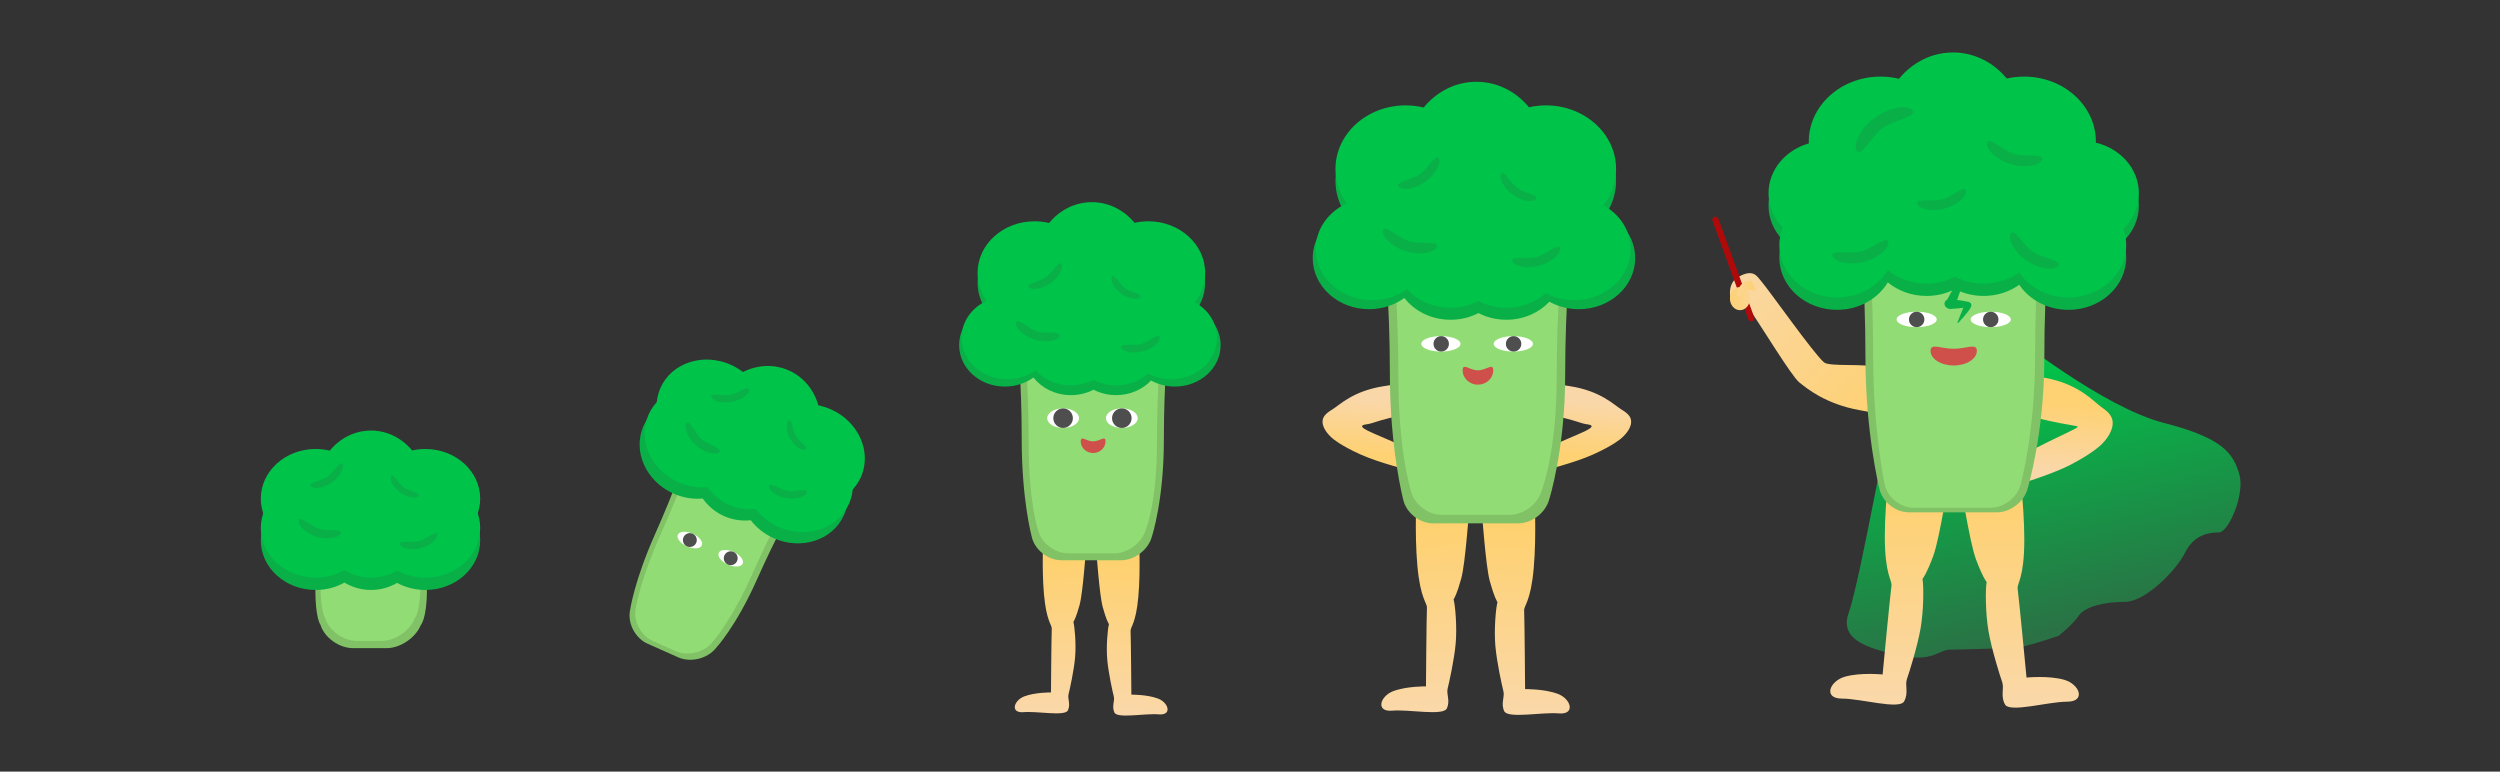 <?xml version="1.0" encoding="UTF-8" standalone="no"?>
<svg width="1620px" height="500px" viewBox="0 0 1620 500" version="1.1" xmlns="http://www.w3.org/2000/svg" xmlns:xlink="http://www.w3.org/1999/xlink" style="background: #FFFFFF;">
    <rect x="0" y="0" width="1620" height="500" fill="#333333" stroke="none"/>
    <!-- Generator: Sketch 42 (36781) - http://www.bohemiancoding.com/sketch -->
    <title>Artboard 6</title>
    <desc>Created with Sketch.</desc>
    <defs>
        <linearGradient x1="27.103%" y1="15.419%" x2="50%" y2="91.839%" id="linearGradient-1">
            <stop stop-color="#00C349" offset="0%"></stop>
            <stop stop-color="#2A7145" offset="100%"></stop>
        </linearGradient>
        <linearGradient x1="50%" y1="0%" x2="50%" y2="100%" id="linearGradient-2">
            <stop stop-color="#FFCF62" offset="0%"></stop>
            <stop stop-color="#FAD8AB" offset="100%"></stop>
        </linearGradient>
        <linearGradient x1="42.803%" y1="20.558%" x2="36.953%" y2="75.154%" id="linearGradient-3">
            <stop stop-color="#FAD7A8" offset="0%"></stop>
            <stop stop-color="#FED172" offset="100%"></stop>
        </linearGradient>
        <linearGradient x1="93.516%" y1="83.694%" x2="0%" y2="10.225%" id="linearGradient-4">
            <stop stop-color="#FED172" offset="0%"></stop>
            <stop stop-color="#FAD7A4" offset="100%"></stop>
        </linearGradient>
        <linearGradient x1="141.133%" y1="54.411%" x2="14.351%" y2="54.411%" id="linearGradient-5">
            <stop stop-color="#FAD79F" offset="0%"></stop>
            <stop stop-color="#FDD178" offset="100%"></stop>
        </linearGradient>
    </defs>
    <g id="Page-1" stroke="none" stroke-width="1" fill="none" fill-rule="evenodd">
        <g id="Artboard-6">
            <g id="Group-6" transform="translate(1109, 34)">
                <path d="M195,183 C195,183 254,230 293,240 C332,250 338,260 342,273 C346,286 335,311 329,311 C323,311 313,312 307,324 C301,336 281,356 268,356 C255,356 242,359 238,365 C234,371 225,378 225,378 C225,378 202,386 195,386 C188,386 160,387 154,387 C148,387 143,395 124,391 C105,387 82,382 89,363 C96,344 119,217 119,217 L195,183 Z" id="Path-4" fill="url(#linearGradient-1)"></path>
                <path d="M116.669,259.502 C116.669,259.502 112.303,289.183 112.362,314.053 C112.421,338.923 117.185,341.803 116.669,345.636 C115.702,352.814 110.926,403.059 110.926,403.059 C110.926,403.059 96.571,401.623 86.522,404.494 C76.473,407.365 72.216,418.694 84.642,418.694 C97.068,418.694 121.794,426.028 124.871,420.491 C127.948,414.955 125.227,410.085 126.718,405.93 C127.997,402.364 133.459,385.08 135.537,373.189 C137.615,361.299 137.594,345.349 136.767,341.214 C137.534,339.936 139.368,337.939 143.675,326.455 C147.982,314.97 153.614,276.811 155.974,266.192 C158.845,253.271 116.669,259.502 116.669,259.502 Z" id="Path-7" fill="url(#linearGradient-2)"></path>
                <path d="M198.669,261.502 C198.669,261.502 194.303,291.183 194.362,316.053 C194.421,340.923 199.185,343.803 198.669,347.636 C197.702,354.814 192.926,405.059 192.926,405.059 C192.926,405.059 178.571,403.623 168.522,406.494 C158.473,409.365 154.216,420.694 166.642,420.694 C179.068,420.694 203.794,428.028 206.871,422.491 C209.948,416.955 207.227,412.085 208.718,407.93 C209.997,404.364 215.459,387.08 217.537,375.189 C219.615,363.299 219.594,347.349 218.767,343.214 C219.534,341.936 221.368,339.939 225.675,328.455 C229.982,316.97 235.614,278.811 237.974,268.192 C240.845,255.271 198.669,261.502 198.669,261.502 Z" id="Path-7-Copy" fill="url(#linearGradient-2)" transform="translate(198.557, 342.28) scale(-1, 1) translate(-198.557, -342.28) "></path>
                <path d="M253.656,264.108 C253.656,264.108 240.309,256.778 230.656,254.108 C221.003,251.439 209.024,249.554 206.038,248.994 C203.051,248.434 204.493,248.015 219.038,240.994 C233.583,233.973 261.096,220.007 257.656,215.994 C255.245,213.182 256.038,203.994 246.038,209.994 C244.2,211.097 223.211,216.623 209.038,223.994 C194.864,231.364 189.558,236.708 188.92,237.355 C184.519,241.815 182.339,246.377 182.038,249.994 C181.636,254.809 184.467,257.802 189.038,260.994 C194.327,264.687 203.656,276.108 225.656,280.108 C247.656,284.108 244.656,284.108 254.656,279.108 C264.656,274.108 257.656,259.108 257.656,259.108 L253.656,264.108 Z" id="Path-5-Copy" fill="url(#linearGradient-3)" transform="translate(221.019, 245.497) scale(-1, -1) translate(-221.019, -245.497) "></path>
                <path d="M124.92,205.773 C124.92,205.773 122.751,206.562 114,205.773 C105.249,204.985 109.787,204.494 108,204 C98.347,201.33 76.486,203.83 72.92,200.773 C65.92,194.773 37.92,154.773 31.92,147.773 C29.51,144.961 26.92,139.773 16.92,145.773 C10.44,149.661 10.997,160.217 14.92,163.773 C18.844,167.33 22.871,163.846 24.92,166.773 C31.92,176.773 51.92,209.773 56.92,213.773 C61.92,217.773 73.92,227.773 95.92,231.773 C117.92,235.773 114.92,235.773 124.92,230.773 C134.92,225.773 127.92,210.773 127.92,210.773 L124.92,205.773 Z" id="Path-5" fill="url(#linearGradient-4)"></path>
                <path d="M96.074,114.929 C95.266,106.132 101.775,99 110.608,99 L204.923,99 C213.758,99 220.239,106.137 219.479,114.926 C219.479,114.926 215.726,149.007 215.726,198.006 C215.726,247.005 204.927,282.495 204.927,282.495 C202.758,291.058 193.83,298 184.999,298 L128.001,298 C119.164,298 110.474,291.002 108.752,282.33 C108.752,282.33 99.805,246.325 99.805,197.216 C99.805,148.107 96.074,114.929 96.074,114.929 Z" id="Rectangle" fill="#81C267"></path>
                <path d="M101.074,113.929 C100.266,105.132 106.781,98 115.614,98 L198.918,98 C207.756,98 214.239,105.137 213.479,113.926 C213.479,113.926 209.726,148.007 209.726,197.006 C209.726,246.005 200.524,279.396 200.524,279.396 C198.578,288.014 189.831,295 180.995,295 L131.005,295 C122.166,295 113.672,287.964 112.184,279.245 C112.184,279.245 104.805,245.325 104.805,196.216 C104.805,147.107 101.074,113.929 101.074,113.929 Z" id="Rectangle" fill="#92DC75"></path>
                <g id="Group-2" transform="translate(150, 142)" fill="#09B048">
                    <path d="M16.01,22.247 C15.863,26.004 15.159,33.777 15.159,33.777 C15.062,34.876 14.722,34.911 14.407,33.855 C14.407,33.855 11.864,25.767 11.64,21.933 C11.416,18.099 16.156,18.491 16.01,22.247 Z" id="Rectangle-2-Copy-2" transform="translate(13.823, 26.931) scale(-1, 1) rotate(-26) translate(-13.823, -26.931) "></path>
                    <path d="M12.797,16.676 C12.588,22.037 11.635,27.717 11.635,27.717 C11.468,28.806 10.44,29.689 9.337,29.689 L10.602,29.689 C9.5,29.689 8.425,28.82 8.209,27.738 C8.209,27.738 6.88,21.699 6.561,16.227 C6.241,10.756 13.006,11.315 12.797,16.676 Z" id="Rectangle-2-Copy-3" transform="translate(9.676, 21.035) scale(-1, 1) rotate(90) translate(-9.676, -21.035) "></path>
                    <path d="M11.433,5.458 C11.224,10.819 10.145,22.762 10.145,22.762 C10.048,23.861 9.076,24.753 7.973,24.753 L9.239,24.753 C8.136,24.753 7.136,23.863 7.006,22.761 C7.006,22.761 5.517,10.481 5.197,5.009 C4.877,-0.462 11.642,0.097 11.433,5.458 Z" id="Rectangle-2-Copy-4" transform="translate(8.312, 12.958) scale(1, -1) rotate(-23) translate(-8.312, -12.958) "></path>
                </g>
                <path d="M114.291,149.001 C120.927,154.451 129.731,157.77 139.391,157.77 C146.121,157.77 152.436,156.159 157.891,153.339 C163.347,156.159 169.661,157.77 176.391,157.77 C185.102,157.77 193.117,155.071 199.473,150.545 C206.044,160.277 217.881,166.77 231.391,166.77 C252.042,166.77 268.783,151.6 268.783,132.885 C268.783,129.208 268.136,125.668 266.941,122.353 C273.181,116.298 277,108.168 277,99.23 C277,83.495 265.166,70.265 249.124,66.451 C249.127,66.227 249.129,66.003 249.129,65.779 C249.129,42.506 228.311,23.639 202.63,23.639 C198.754,23.639 194.989,24.069 191.389,24.879 C182.87,14.527 170.416,8 156.543,8 C142.594,8 130.08,14.599 121.557,25.049 C117.738,24.129 113.725,23.639 109.586,23.639 C83.905,23.639 63.087,42.506 63.087,65.779 C63.087,66.159 63.093,66.538 63.104,66.916 C47.97,71.253 37,84.08 37,99.23 C37,107.738 40.461,115.515 46.176,121.466 C44.767,125.034 44,128.878 44,132.885 C44,151.6 60.741,166.77 81.391,166.77 C95.605,166.77 107.966,159.584 114.291,149.001 Z" id="Combined-Shape-Copy" fill="#09B048"></path>
                <path d="M114.291,141.001 C120.927,146.451 129.731,149.77 139.391,149.77 C146.121,149.77 152.436,148.159 157.891,145.339 C163.347,148.159 169.661,149.77 176.391,149.77 C185.102,149.77 193.117,147.071 199.473,142.545 C206.044,152.277 217.881,158.77 231.391,158.77 C252.042,158.77 268.783,143.6 268.783,124.885 C268.783,121.208 268.136,117.668 266.941,114.353 C273.181,108.298 277,100.168 277,91.23 C277,75.495 265.166,62.265 249.124,58.451 C249.127,58.227 249.129,58.003 249.129,57.779 C249.129,34.506 228.311,15.639 202.63,15.639 C198.754,15.639 194.989,16.069 191.389,16.879 C182.87,6.527 170.416,0 156.543,0 C142.594,0 130.08,6.599 121.557,17.049 C117.738,16.129 113.725,15.639 109.586,15.639 C83.905,15.639 63.087,34.506 63.087,57.779 C63.087,58.159 63.093,58.538 63.104,58.916 C47.97,63.253 37,76.08 37,91.23 C37,99.738 40.461,107.515 46.176,113.466 C44.767,117.034 44,120.878 44,124.885 C44,143.6 60.741,158.77 81.391,158.77 C95.605,158.77 107.966,151.584 114.291,141.001 Z" id="Combined-Shape" fill="#00C349"></path>
                <ellipse id="Oval-2-Copy" fill="#FFFFFF" cx="181" cy="173" rx="13" ry="5"></ellipse>
                <ellipse id="Oval-2-Copy-2" fill="#FFFFFF" cx="133" cy="173" rx="13" ry="5"></ellipse>
                <circle id="Oval-3" fill="#4E4E4E" cx="133" cy="173" r="5"></circle>
                <circle id="Oval-3-Copy" fill="#4E4E4E" cx="181" cy="173" r="5"></circle>
                <path d="M157,202.832 C165.284,202.832 172,198.579 172,193.332 C172,188.085 165.284,192 157,192 C148.716,192 142,188.085 142,193.332 C142,198.579 148.716,202.832 157,202.832 Z" id="Oval-4" fill="#CF4F4B"></path>
                <path d="M97.387,135.931 C107.507,135.931 116.069,131.063 116.069,126.979 C116.069,122.895 104.393,128.925 97.387,128.925 C90.382,128.925 78.706,122.895 78.706,126.979 C78.706,131.063 87.268,135.931 97.387,135.931 Z" id="Oval-5" fill="#09B048" transform="translate(97.387, 130.746) rotate(-14) translate(-97.387, -130.746) "></path>
                <path d="M195.381,72.606 C205.501,72.606 214.063,67.739 214.063,63.654 C214.063,59.57 202.387,65.601 195.381,65.601 C188.376,65.601 176.7,59.57 176.7,63.654 C176.7,67.739 185.262,72.606 195.381,72.606 Z" id="Oval-5-Copy-3" fill="#09B048" transform="translate(195.381, 67.421) rotate(17) translate(-195.381, -67.421) "></path>
                <path d="M149.989,101.33 C158.859,101.33 166.365,97.063 166.365,93.483 C166.365,89.903 156.13,95.189 149.989,95.189 C143.848,95.189 133.613,89.903 133.613,93.483 C133.613,97.063 141.118,101.33 149.989,101.33 Z" id="Oval-5-Copy-4" fill="#09B048" transform="translate(149.989, 96.785) rotate(-15) translate(-149.989, -96.785) "></path>
                <path d="M207.387,135.931 C217.507,135.931 226.069,131.063 226.069,126.979 C226.069,122.895 214.393,128.925 207.387,128.925 C200.382,128.925 188.706,122.895 188.706,126.979 C188.706,131.063 197.268,135.931 207.387,135.931 Z" id="Oval-5-Copy" fill="#09B048" transform="translate(207.387, 130.746) scale(-1, 1) rotate(-34) translate(-207.387, -130.746) "></path>
                <path d="M109.722,53.353 C121.825,53.353 132.066,47.531 132.066,42.646 C132.066,37.762 118.101,44.974 109.722,44.974 C101.343,44.974 87.378,37.762 87.378,42.646 C87.378,47.531 97.619,53.353 109.722,53.353 Z" id="Oval-5-Copy-2" fill="#09B048" transform="translate(109.722, 47.151) scale(1, -1) rotate(36) translate(-109.722, -47.151) "></path>
                <rect id="Rectangle-2" fill="#B00909" transform="translate(14.222, 140.342) rotate(-20) translate(-14.222, -140.342) " x="12.222" y="104.342" width="4" height="72" rx="2"></rect>
                <ellipse id="Oval-6" fill="url(#linearGradient-5)" cx="18.5" cy="159.5" rx="6.5" ry="7.5"></ellipse>
                <path d="M16.63,151.807 C18.046,151.184 21.301,152.547 22.63,151.807 C23.959,151.066 29,145.497 29,149.288 C29,151.764 26.874,155.585 24.63,156.844 C22.387,158.103 19.63,157.844 19.63,157.844" id="Path-6" fill="url(#linearGradient-5)" transform="translate(22.815, 152.922) scale(-1, -1) translate(-22.815, -152.922) "></path>
            </g>
            <g id="Group-8" transform="translate(621, 131)">
                <path d="M60.204,214.884 C60.204,214.884 57.087,236.106 57.13,253.887 C57.172,271.668 60.572,273.727 60.204,276.468 C59.514,281.599 56.105,317.523 56.105,317.523 C56.105,317.523 45.859,316.497 38.686,318.55 C31.514,320.602 28.475,328.702 37.344,328.702 C46.214,328.702 63.862,333.945 66.058,329.987 C68.254,326.028 66.313,322.547 67.376,319.576 C68.289,317.027 72.188,304.669 73.671,296.167 C75.155,287.666 75.139,276.262 74.549,273.306 C75.097,272.392 76.406,270.965 79.48,262.754 C82.554,254.542 86.574,227.26 88.258,219.667 C90.308,210.43 60.204,214.884 60.204,214.884 Z" id="Path-7-Copy-2" fill="url(#linearGradient-2)" transform="translate(60.124, 272.638) rotate(-5) translate(-60.124, -272.638) "></path>
                <path d="M112.114,216.314 C112.114,216.314 108.997,237.536 109.04,255.317 C109.082,273.098 112.482,275.157 112.114,277.897 C111.424,283.029 108.015,318.953 108.015,318.953 C108.015,318.953 97.769,317.927 90.596,319.979 C83.423,322.032 80.385,330.132 89.254,330.132 C98.124,330.132 115.772,335.375 117.968,331.417 C120.164,327.458 118.223,323.977 119.286,321.006 C120.199,318.457 124.098,306.099 125.581,297.597 C127.065,289.096 127.049,277.692 126.459,274.736 C127.006,273.822 128.316,272.395 131.39,264.183 C134.464,255.972 138.484,228.69 140.168,221.097 C142.218,211.86 112.114,216.314 112.114,216.314 Z" id="Path-7-Copy-3" fill="url(#linearGradient-2)" transform="translate(112.034, 274.068) scale(-1, 1) rotate(-5) translate(-112.034, -274.068) "></path>
                <g id="Group-3-Copy-5" transform="translate(0.517, -0)">
                    <path d="M37.86,91.816 C37.071,83.018 43.588,75.886 52.429,75.886 L120.783,75.886 C129.618,75.886 136.108,83.019 135.371,91.82 C135.371,91.82 132.664,115.523 132.664,154.36 C132.664,193.197 124.951,216.533 124.951,216.533 C122.764,225.093 113.832,232.032 104.997,232.032 L66.208,232.032 C57.375,232.032 48.656,225.043 46.942,216.381 C46.942,216.381 40.548,192.658 40.548,153.733 C40.548,114.809 37.86,91.816 37.86,91.816 Z" id="Rectangle" fill="#81C267"></path>
                    <path d="M42.22,89.117 C41.496,80.326 48.061,73.55 56.88,73.982 L116.332,76.894 C125.153,77.326 131.631,84.809 130.894,93.611 C130.894,93.611 128.187,117.313 128.187,156.151 C128.187,194.988 120.978,212.208 120.978,212.208 C118.513,220.684 109.347,227.555 100.513,227.555 L70.692,227.555 C61.855,227.555 52.901,220.616 50.995,211.995 C50.995,211.995 45.025,194.449 45.025,155.524 C45.025,116.599 42.22,89.117 42.22,89.117 Z" id="Rectangle" fill="#92DC75"></path>
                    <path d="M154.26,69.19 C157.537,64.198 159.419,58.367 159.419,52.137 C159.419,33.691 142.917,18.737 122.562,18.737 C119.49,18.737 116.506,19.078 113.653,19.719 C106.9,11.514 97.029,6.341 86.033,6.341 C74.977,6.341 65.058,11.571 58.303,19.854 C55.275,19.125 52.095,18.737 48.814,18.737 C28.459,18.737 11.958,33.691 11.958,52.137 C11.958,58.077 13.669,63.655 16.669,68.488 C6.8,72.847 0,82.027 0,92.645 C0,107.479 13.269,119.503 29.637,119.503 C36.648,119.503 43.091,117.297 48.166,113.609 C53.527,120.529 62.4,125.052 72.438,125.052 C77.773,125.052 82.778,123.774 87.102,121.539 C91.426,123.774 96.431,125.052 101.765,125.052 C110.82,125.052 118.927,121.371 124.364,115.571 C128.862,118.066 134.151,119.503 139.811,119.503 C156.179,119.503 169.448,107.479 169.448,92.645 C169.448,82.566 163.322,73.784 154.26,69.19 Z" id="Combined-Shape-Copy" fill="#09B048"></path>
                    <path d="M152.789,64.913 C156.967,59.497 159.419,52.906 159.419,45.796 C159.419,27.35 142.917,12.396 122.562,12.396 C119.49,12.396 116.506,12.737 113.653,13.379 C106.9,5.173 97.029,0 86.033,0 C74.977,0 65.058,5.23 58.303,13.513 C55.275,12.784 52.095,12.396 48.814,12.396 C28.459,12.396 11.958,27.35 11.958,45.796 C11.958,52.475 14.121,58.696 17.847,63.916 C8.199,68.345 1.585,77.417 1.585,87.89 C1.585,102.723 14.854,114.748 31.222,114.748 C38.162,114.748 44.545,112.586 49.595,108.965 C55.031,114.918 63.246,118.711 72.438,118.711 C77.773,118.711 82.778,117.434 87.102,115.198 C91.426,117.434 96.431,118.711 101.765,118.711 C109.819,118.711 117.122,115.8 122.464,111.075 C126.857,113.409 131.972,114.748 137.433,114.748 C153.801,114.748 167.07,102.723 167.07,87.89 C167.07,78.151 161.35,69.622 152.789,64.913 Z" id="Combined-Shape" fill="#00C349"></path>
                    <ellipse id="Oval-2-Copy" fill="#FFFFFF" cx="105.418" cy="139.975" rx="10.304" ry="6.341"></ellipse>
                    <ellipse id="Oval-2-Copy-2" fill="#FFFFFF" cx="67.372" cy="139.975" rx="10.304" ry="6.341"></ellipse>
                    <circle id="Oval-3" fill="#4E4E4E" cx="67.372" cy="139.975" r="6.341"></circle>
                    <circle id="Oval-3-Copy" fill="#4E4E4E" cx="105.418" cy="139.975" r="6.341"></circle>
                    <path d="M86.819,162.54 C91.257,162.54 94.854,159.169 94.854,155.011 C94.854,150.852 91.257,155.011 86.819,155.011 C82.382,155.011 78.785,150.852 78.785,155.011 C78.785,159.169 82.382,162.54 86.819,162.54 Z" id="Oval-4" fill="#CF4F4B"></path>
                    <path d="M50.237,89.254 C58.258,89.254 65.045,85.395 65.045,82.158 C65.045,78.921 55.79,83.701 50.237,83.701 C44.684,83.701 35.43,78.921 35.43,82.158 C35.43,85.395 42.217,89.254 50.237,89.254 Z" id="Oval-5-Copy-3" fill="#09B048" transform="translate(50.237, 85.144) rotate(17) translate(-50.237, -85.144) "></path>
                    <path d="M118.096,96.837 C125.126,96.837 131.075,93.455 131.075,90.618 C131.075,87.78 122.963,91.97 118.096,91.97 C113.228,91.97 105.116,87.78 105.116,90.618 C105.116,93.455 111.065,96.837 118.096,96.837 Z" id="Oval-5-Copy-4" fill="#09B048" transform="translate(118.096, 93.235) rotate(-15) translate(-118.096, -93.235) "></path>
                    <path d="M57.064,53.243 C64.095,53.243 70.044,49.862 70.044,47.024 C70.044,44.186 61.931,48.376 57.064,48.376 C52.197,48.376 44.084,44.186 44.084,47.024 C44.084,49.862 50.033,53.243 57.064,53.243 Z" id="Oval-5-Copy-6" fill="#09B048" transform="translate(57.064, 49.641) rotate(-35) translate(-57.064, -49.641) "></path>
                    <path d="M106.918,59.901 C113.053,59.901 118.244,56.95 118.244,54.474 C118.244,51.998 111.165,55.654 106.918,55.654 C102.67,55.654 95.591,51.998 95.591,54.474 C95.591,56.95 100.783,59.901 106.918,59.901 Z" id="Oval-5-Copy-5" fill="#09B048" transform="translate(106.918, 56.758) rotate(36) translate(-106.918, -56.758) "></path>
                </g>
            </g>
            <g id="Group" transform="translate(850, 53)">
                <path d="M142.164,209.858 C142.164,209.858 154.241,215.625 162.975,217.725 C171.709,219.825 174.548,221.308 177.25,221.749 C179.952,222.189 186.648,222.519 173.487,228.043 C160.327,233.566 135.432,244.553 138.545,247.711 C140.726,249.923 140.009,257.152 149.057,252.431 C150.72,251.564 169.711,247.216 182.536,241.417 C195.36,235.618 200.161,231.414 200.739,230.905 C204.721,227.397 206.693,223.808 206.966,220.962 C207.329,217.174 204.768,214.819 200.632,212.308 C195.847,209.403 187.405,200.417 167.499,197.27 C147.593,194.123 150.308,194.123 141.259,198.057 C132.211,201.99 138.545,213.791 138.545,213.791" id="Path-5-Copy-2" fill="url(#linearGradient-3)"></path>
                <path d="M71.836,209.858 C71.836,209.858 59.759,215.625 51.025,217.725 C42.291,219.825 39.452,221.308 36.75,221.749 C34.048,222.189 27.352,222.519 40.513,228.043 C53.673,233.566 78.568,244.553 75.455,247.711 C73.274,249.923 73.991,257.152 64.943,252.431 C63.28,251.564 44.289,247.216 31.464,241.417 C18.64,235.618 13.839,231.414 13.261,230.905 C9.279,227.397 7.307,223.808 7.034,220.962 C6.671,217.174 9.232,214.819 13.368,212.308 C18.153,209.403 26.595,200.417 46.501,197.27 C66.407,194.123 63.692,194.123 72.741,198.057 C81.789,201.99 75.455,213.791 75.455,213.791" id="Path-5-Copy-2" fill="url(#linearGradient-3)"></path>
                <g id="Group-8-Copy">
                    <path d="M74.239,264.978 C74.239,264.978 70.396,291.147 70.448,313.074 C70.501,335 74.693,337.54 74.239,340.918 C73.388,347.247 69.185,391.545 69.185,391.545 C69.185,391.545 56.549,390.279 47.705,392.811 C38.86,395.342 35.114,405.33 46.05,405.33 C56.987,405.33 78.75,411.796 81.458,406.914 C84.166,402.033 81.772,397.74 83.083,394.076 C84.209,390.933 89.017,375.694 90.846,365.211 C92.675,354.728 92.656,340.665 91.928,337.02 C92.603,335.893 94.218,334.133 98.009,324.007 C101.799,313.882 106.756,280.239 108.833,270.877 C111.36,259.486 74.239,264.978 74.239,264.978 Z" id="Path-7-Copy-2" fill="url(#linearGradient-2)" transform="translate(74.14, 336.196) rotate(-5) translate(-74.14, -336.196) "></path>
                    <path d="M138.25,266.742 C138.25,266.742 134.407,292.911 134.459,314.837 C134.512,336.764 138.705,339.303 138.25,342.682 C137.399,349.01 133.196,393.308 133.196,393.308 C133.196,393.308 120.561,392.043 111.716,394.574 C102.871,397.105 99.125,407.093 110.062,407.093 C120.998,407.093 142.761,413.559 145.469,408.678 C148.177,403.796 145.783,399.503 147.095,395.84 C148.22,392.696 153.028,377.457 154.857,366.974 C156.686,356.491 156.667,342.429 155.939,338.783 C156.614,337.656 158.229,335.896 162.02,325.771 C165.811,315.645 170.768,282.002 172.845,272.64 C175.372,261.249 138.25,266.742 138.25,266.742 Z" id="Path-7-Copy-3" fill="url(#linearGradient-2)" transform="translate(138.152, 337.959) scale(-1, 1) rotate(-5) translate(-138.152, -337.959) "></path>
                    <g id="Group-3-Copy-5" transform="translate(0.638, 0)">
                        <path d="M46.384,109.513 C45.578,100.711 52.09,93.577 60.927,93.577 L152.664,93.577 C161.502,93.577 167.987,100.711 167.228,109.512 C167.228,109.512 163.591,142.454 163.591,190.345 C163.591,238.236 153.235,270.651 153.235,270.651 C151.005,279.196 142.036,286.123 133.189,286.123 L77.928,286.123 C69.087,286.123 60.344,279.132 58.58,270.48 C58.58,270.48 50.001,237.571 50.001,189.572 C50.001,141.573 46.384,109.513 46.384,109.513 Z" id="Rectangle" fill="#81C267"></path>
                        <path d="M51.783,106.21 C51.044,97.403 57.601,90.615 66.428,91.047 L147.164,95.002 C155.991,95.434 162.467,102.919 161.708,111.72 C161.708,111.72 158.071,144.662 158.071,192.553 C158.071,240.444 148.251,265.296 148.251,265.296 C145.725,273.75 136.505,280.603 127.672,280.603 L83.445,280.603 C74.606,280.603 65.627,273.674 63.648,265.06 C63.648,265.06 55.521,239.779 55.521,191.78 C55.521,143.781 51.783,106.21 51.783,106.21 Z" id="Rectangle" fill="#92DC75"></path>
                        <path d="M190.221,85.32 C194.262,79.164 196.583,71.974 196.583,64.292 C196.583,41.545 176.235,23.105 151.134,23.105 C147.346,23.105 143.666,23.525 140.148,24.316 C131.821,14.199 119.648,7.819 106.089,7.819 C92.456,7.819 80.225,14.269 71.895,24.483 C68.161,23.584 64.24,23.105 60.194,23.105 C35.094,23.105 14.746,41.545 14.746,64.292 C14.746,71.616 16.856,78.495 20.555,84.454 C8.385,89.829 0,101.149 0,114.243 C0,132.534 16.362,147.362 36.546,147.362 C45.192,147.362 53.136,144.642 59.394,140.093 C66.005,148.627 76.946,154.204 89.325,154.204 C95.903,154.204 102.075,152.629 107.407,149.873 C112.739,152.629 118.911,154.204 125.489,154.204 C136.655,154.204 146.652,149.666 153.356,142.513 C158.902,145.589 165.425,147.362 172.404,147.362 C192.588,147.362 208.95,132.534 208.95,114.243 C208.95,101.815 201.396,90.985 190.221,85.32 Z" id="Combined-Shape-Copy" fill="#09B048"></path>
                        <path d="M188.407,80.046 C193.56,73.367 196.583,65.24 196.583,56.473 C196.583,33.726 176.235,15.286 151.134,15.286 C147.346,15.286 143.666,15.706 140.148,16.497 C131.821,6.38 119.648,0 106.089,0 C92.456,0 80.225,6.449 71.895,16.664 C68.161,15.765 64.24,15.286 60.194,15.286 C35.094,15.286 14.746,33.726 14.746,56.473 C14.746,64.708 17.413,72.38 22.008,78.816 C10.11,84.278 1.955,95.465 1.955,108.379 C1.955,126.67 18.317,141.498 38.501,141.498 C47.058,141.498 54.929,138.832 61.157,134.368 C67.86,141.708 77.99,146.385 89.325,146.385 C95.903,146.385 102.075,144.81 107.407,142.054 C112.739,144.81 118.911,146.385 125.489,146.385 C135.42,146.385 144.426,142.795 151.013,136.969 C156.43,139.848 162.738,141.498 169.472,141.498 C189.656,141.498 206.018,126.67 206.018,108.379 C206.018,96.369 198.964,85.853 188.407,80.046 Z" id="Combined-Shape" fill="#00C349"></path>
                        <ellipse id="Oval-2-Copy" fill="#FFFFFF" cx="129.993" cy="169.818" rx="12.706" ry="5"></ellipse>
                        <ellipse id="Oval-2-Copy-2" fill="#FFFFFF" cx="83.079" cy="169.818" rx="12.706" ry="5"></ellipse>
                        <ellipse id="Oval-3" fill="#4E4E4E" cx="83.259" cy="169.818" rx="5" ry="5"></ellipse>
                        <circle id="Oval-3-Copy" fill="#4E4E4E" cx="130.174" cy="169.818" r="5"></circle>
                        <path d="M107.059,196.26 C112.531,196.26 116.966,192.103 116.966,186.975 C116.966,181.847 112.531,186.975 107.059,186.975 C101.588,186.975 97.152,181.847 97.152,186.975 C97.152,192.103 101.588,196.26 107.059,196.26 Z" id="Oval-4" fill="#CF4F4B"></path>
                        <path d="M61.949,110.061 C71.839,110.061 80.208,105.303 80.208,101.311 C80.208,97.32 68.796,103.213 61.949,103.213 C55.101,103.213 43.689,97.32 43.689,101.311 C43.689,105.303 52.058,110.061 61.949,110.061 Z" id="Oval-5-Copy-3" fill="#09B048" transform="translate(61.949, 104.992) rotate(17) translate(-61.949, -104.992) "></path>
                        <path d="M145.626,119.412 C154.296,119.412 161.632,115.242 161.632,111.743 C161.632,108.244 151.628,113.41 145.626,113.41 C139.624,113.41 129.621,108.244 129.621,111.743 C129.621,115.242 136.957,119.412 145.626,119.412 Z" id="Oval-5-Copy-4" fill="#09B048" transform="translate(145.626, 114.97) rotate(-15) translate(-145.626, -114.97) "></path>
                        <path d="M70.367,65.656 C79.037,65.656 86.373,61.485 86.373,57.986 C86.373,54.487 76.369,59.654 70.367,59.654 C64.365,59.654 54.361,54.487 54.361,57.986 C54.361,61.485 61.697,65.656 70.367,65.656 Z" id="Oval-5-Copy-6" fill="#09B048" transform="translate(70.367, 61.213) rotate(-35) translate(-70.367, -61.213) "></path>
                        <path d="M131.843,73.866 C139.408,73.866 145.809,70.227 145.809,67.174 C145.809,64.12 137.08,68.628 131.843,68.628 C126.605,68.628 117.876,64.12 117.876,67.174 C117.876,70.227 124.277,73.866 131.843,73.866 Z" id="Oval-5-Copy-5" fill="#09B048" transform="translate(131.843, 69.989) rotate(36) translate(-131.843, -69.989) "></path>
                    </g>
                </g>
            </g>
            <g id="Group-5-Copy" transform="translate(470.789, 330.979) rotate(24) translate(-470.789, -330.979) translate(399.289, 231.479)">
                <g id="Group-3-Copy-4" transform="translate(0, 0)">
                    <g id="Group-4" transform="translate(33, 65)">
                        <path d="M0.194,15.918 C-0.59,7.127 5.93,1.42108547e-13 14.779,1.42108547e-13 L62.211,1.42108547e-13 C71.05,1.42108547e-13 77.541,7.133 76.813,15.938 C76.813,15.938 74.637,34.015 74.637,67.344 C74.637,100.674 68.432,118.496 68.432,118.496 C66.256,127.059 57.328,134 48.496,134 L26.75,134 C17.916,134 9.189,127.003 7.497,118.344 C7.497,118.344 2.353,100.211 2.353,66.807 C2.353,33.403 0.194,15.918 0.194,15.918 Z" id="Rectangle" fill="#81C267"></path>
                        <path d="M3.782,15.935 C3.066,7.134 9.647,-2.27373675e-13 18.492,-2.27373675e-13 L57.609,-2.27373675e-13 C66.45,-2.27373675e-13 72.999,7.137 72.334,15.957 C72.334,15.957 70.413,33.254 70.413,65.837 C70.413,98.42 64.941,115.426 64.941,115.426 C62.946,124.027 54.164,131 45.323,131 L29.217,131 C20.377,131 11.774,123.974 10.228,115.289 C10.228,115.289 5.689,97.967 5.689,65.311 C5.689,32.655 3.782,15.935 3.782,15.935 Z" id="Rectangle" fill="#92DC75"></path>
                    </g>
                    <path d="M44.681,40.02 C41.763,39.318 38.696,38.943 35.534,38.943 C15.909,38.943 1.42108547e-13,53.351 1.42108547e-13,71.124 C1.42108547e-13,88.897 15.909,103.305 35.534,103.305 C42.372,103.305 48.76,101.555 54.18,98.523 C59.285,101.57 65.162,103.305 71.416,103.305 C77.54,103.305 83.302,101.642 88.332,98.713 C93.678,101.628 99.94,103.305 106.635,103.305 C126.259,103.305 142.168,88.897 142.168,71.124 C142.168,53.351 126.259,38.943 106.635,38.943 C103.673,38.943 100.796,39.272 98.045,39.89 C91.534,31.985 82.018,27 71.416,27 C60.757,27 51.194,32.039 44.681,40.02 Z" id="Combined-Shape-Copy" fill="#09B048"></path>
                    <path d="M44.681,32.02 C41.763,31.318 38.696,30.943 35.534,30.943 C15.909,30.943 -7.10542736e-14,45.351 -7.10542736e-14,63.124 C-7.10542736e-14,80.897 15.909,95.305 35.534,95.305 C42.372,95.305 48.76,93.555 54.18,90.523 C59.285,93.57 65.162,95.305 71.416,95.305 C77.54,95.305 83.302,93.642 88.332,90.713 C93.678,93.628 99.94,95.305 106.635,95.305 C126.259,95.305 142.168,80.897 142.168,63.124 C142.168,45.351 126.259,30.943 106.635,30.943 C103.673,30.943 100.796,31.272 98.045,31.89 C91.534,23.985 82.018,19 71.416,19 C60.757,19 51.194,24.039 44.681,32.02 Z" id="Combined-Shape" fill="#00C349"></path>
                    <path d="M44.681,13.02 C41.763,12.318 38.696,11.943 35.534,11.943 C15.909,11.943 -7.10542736e-14,26.351 -7.10542736e-14,44.124 C-7.10542736e-14,61.897 15.909,76.305 35.534,76.305 C42.372,76.305 48.76,74.555 54.18,71.523 C59.285,74.57 65.162,76.305 71.416,76.305 C77.54,76.305 83.302,74.642 88.332,71.713 C93.678,74.628 99.94,76.305 106.635,76.305 C126.259,76.305 142.168,61.897 142.168,44.124 C142.168,26.351 126.259,11.943 106.635,11.943 C103.673,11.943 100.796,12.272 98.045,12.89 C91.534,4.985 82.018,1.13242749e-13 71.416,1.13242749e-13 C60.757,1.13242749e-13 51.194,5.039 44.681,13.02 Z" id="Combined-Shape-Copy-2" fill="#00C349"></path>
                    <path d="M37.434,68.994 C45.167,68.994 51.71,65.277 51.71,62.158 C51.71,59.039 42.788,63.644 37.434,63.644 C32.081,63.644 23.158,59.039 23.158,62.158 C23.158,65.277 29.701,68.994 37.434,68.994 Z" id="Oval-5-Copy-3" fill="#09B048" transform="translate(37.434, 65.034) rotate(17) translate(-37.434, -65.034) "></path>
                    <path d="M102.857,76.301 C109.636,76.301 115.371,73.043 115.371,70.309 C115.371,67.575 107.55,71.612 102.857,71.612 C98.165,71.612 90.343,67.575 90.343,70.309 C90.343,73.043 96.079,76.301 102.857,76.301 Z" id="Oval-5-Copy-4" fill="#09B048" transform="translate(102.857, 72.83) rotate(-15) translate(-102.857, -72.83) "></path>
                    <path d="M44.016,34.299 C50.795,34.299 56.53,31.041 56.53,28.307 C56.53,25.573 48.709,29.61 44.016,29.61 C39.323,29.61 31.502,25.573 31.502,28.307 C31.502,31.041 37.238,34.299 44.016,34.299 Z" id="Oval-5-Copy-6" fill="#09B048" transform="translate(44.016, 30.828) rotate(-35) translate(-44.016, -30.828) "></path>
                    <path d="M92.081,40.714 C97.995,40.714 103,37.871 103,35.485 C103,33.1 96.175,36.622 92.081,36.622 C87.986,36.622 81.161,33.1 81.161,35.485 C81.161,37.871 86.166,40.714 92.081,40.714 Z" id="Oval-5-Copy-5" fill="#09B048" transform="translate(92.081, 37.685) rotate(36) translate(-92.081, -37.685) "></path>
                </g>
                <ellipse id="Oval-2" fill="#FFFFFF" cx="57.5" cy="126.5" rx="8.5" ry="4.5"></ellipse>
                <ellipse id="Oval-2-Copy-3" fill="#FFFFFF" cx="86.5" cy="126.5" rx="8.5" ry="4.5"></ellipse>
                <circle id="Oval-7" fill="#4E4E4E" cx="57.5" cy="126.5" r="4.5"></circle>
                <circle id="Oval-7-Copy" fill="#4E4E4E" cx="86.5" cy="126.5" r="4.5"></circle>
            </g>
            <g id="Group-5-Copy-2" transform="translate(169, 279)">
                <g id="Group-3-Copy-4" transform="translate(0, 0)">
                    <g id="Group-4" transform="translate(33, 62)">
                        <path d="M1.036,18.84 C-0.213,10.092 5.93,3 14.779,3 L62.211,3 C71.05,3 77.088,10.067 75.977,18.842 C75.977,18.842 74.637,22.292 74.637,41.195 C74.637,60.098 70.576,64.22 70.576,64.22 C67.216,72.383 57.328,79 48.496,79 L26.75,79 C17.916,79 8.223,72.309 5.662,63.85 C5.662,63.85 2.353,59.836 2.353,40.89 C2.353,21.945 1.036,18.84 1.036,18.84 Z" id="Rectangle" fill="#81C267"></path>
                        <path d="M4.548,15.87 C3.408,7.105 9.647,1.42108547e-14 18.492,1.42108547e-14 L57.609,1.42108547e-14 C66.45,1.42108547e-14 72.583,7.094 71.574,15.874 C71.574,15.874 70.413,18.86 70.413,37.34 C70.413,55.82 66.926,59.341 66.926,59.341 C63.835,67.602 54.164,74.299 45.323,74.299 L29.217,74.299 C20.377,74.299 10.873,67.527 8.538,59.017 C8.538,59.017 5.689,55.564 5.689,37.042 C5.689,18.521 4.548,15.87 4.548,15.87 Z" id="Rectangle" fill="#92DC75"></path>
                    </g>
                    <path d="M44.681,40.02 C41.763,39.318 38.696,38.943 35.534,38.943 C15.909,38.943 -2.84217094e-14,53.351 -2.84217094e-14,71.124 C-2.84217094e-14,88.897 15.909,103.305 35.534,103.305 C42.372,103.305 48.76,101.555 54.18,98.523 C59.285,101.57 65.162,103.305 71.416,103.305 C77.54,103.305 83.302,101.642 88.332,98.713 C93.678,101.628 99.94,103.305 106.635,103.305 C126.259,103.305 142.168,88.897 142.168,71.124 C142.168,53.351 126.259,38.943 106.635,38.943 C103.673,38.943 100.796,39.272 98.045,39.89 C91.534,31.985 82.018,27 71.416,27 C60.757,27 51.194,32.039 44.681,40.02 Z" id="Combined-Shape-Copy" fill="#09B048"></path>
                    <path d="M44.681,32.02 C41.763,31.318 38.696,30.943 35.534,30.943 C15.909,30.943 4.26325641e-14,45.351 4.26325641e-14,63.124 C4.26325641e-14,80.897 15.909,95.305 35.534,95.305 C42.372,95.305 48.76,93.555 54.18,90.523 C59.285,93.57 65.162,95.305 71.416,95.305 C77.54,95.305 83.302,93.642 88.332,90.713 C93.678,93.628 99.94,95.305 106.635,95.305 C126.259,95.305 142.168,80.897 142.168,63.124 C142.168,45.351 126.259,30.943 106.635,30.943 C103.673,30.943 100.796,31.272 98.045,31.89 C91.534,23.985 82.018,19 71.416,19 C60.757,19 51.194,24.039 44.681,32.02 Z" id="Combined-Shape" fill="#00C349"></path>
                    <path d="M44.681,13.02 C41.763,12.318 38.696,11.943 35.534,11.943 C15.909,11.943 9.9475983e-14,26.351 9.9475983e-14,44.124 C9.9475983e-14,61.897 15.909,76.305 35.534,76.305 C42.372,76.305 48.76,74.555 54.18,71.523 C59.285,74.57 65.162,76.305 71.416,76.305 C77.54,76.305 83.302,74.642 88.332,71.713 C93.678,74.628 99.94,76.305 106.635,76.305 C126.259,76.305 142.168,61.897 142.168,44.124 C142.168,26.351 126.259,11.943 106.635,11.943 C103.673,11.943 100.796,12.272 98.045,12.89 C91.534,4.985 82.018,-2.84217094e-14 71.416,-2.84217094e-14 C60.757,-2.84217094e-14 51.194,5.039 44.681,13.02 Z" id="Combined-Shape-Copy-2" fill="#00C349"></path>
                    <path d="M37.434,68.994 C45.167,68.994 51.71,65.277 51.71,62.158 C51.71,59.039 42.788,63.644 37.434,63.644 C32.081,63.644 23.158,59.039 23.158,62.158 C23.158,65.277 29.701,68.994 37.434,68.994 Z" id="Oval-5-Copy-3" fill="#09B048" transform="translate(37.434, 65.034) rotate(17) translate(-37.434, -65.034) "></path>
                    <path d="M102.857,76.301 C109.636,76.301 115.371,73.043 115.371,70.309 C115.371,67.575 107.55,71.612 102.857,71.612 C98.165,71.612 90.343,67.575 90.343,70.309 C90.343,73.043 96.079,76.301 102.857,76.301 Z" id="Oval-5-Copy-4" fill="#09B048" transform="translate(102.857, 72.83) rotate(-15) translate(-102.857, -72.83) "></path>
                    <path d="M44.016,34.299 C50.795,34.299 56.53,31.041 56.53,28.307 C56.53,25.573 48.709,29.61 44.016,29.61 C39.323,29.61 31.502,25.573 31.502,28.307 C31.502,31.041 37.238,34.299 44.016,34.299 Z" id="Oval-5-Copy-6" fill="#09B048" transform="translate(44.016, 30.828) rotate(-35) translate(-44.016, -30.828) "></path>
                    <path d="M92.081,40.714 C97.995,40.714 103,37.871 103,35.485 C103,33.1 96.175,36.622 92.081,36.622 C87.986,36.622 81.161,33.1 81.161,35.485 C81.161,37.871 86.166,40.714 92.081,40.714 Z" id="Oval-5-Copy-5" fill="#09B048" transform="translate(92.081, 37.685) rotate(36) translate(-92.081, -37.685) "></path>
                </g>
            </g>
        </g>
    </g>
</svg>